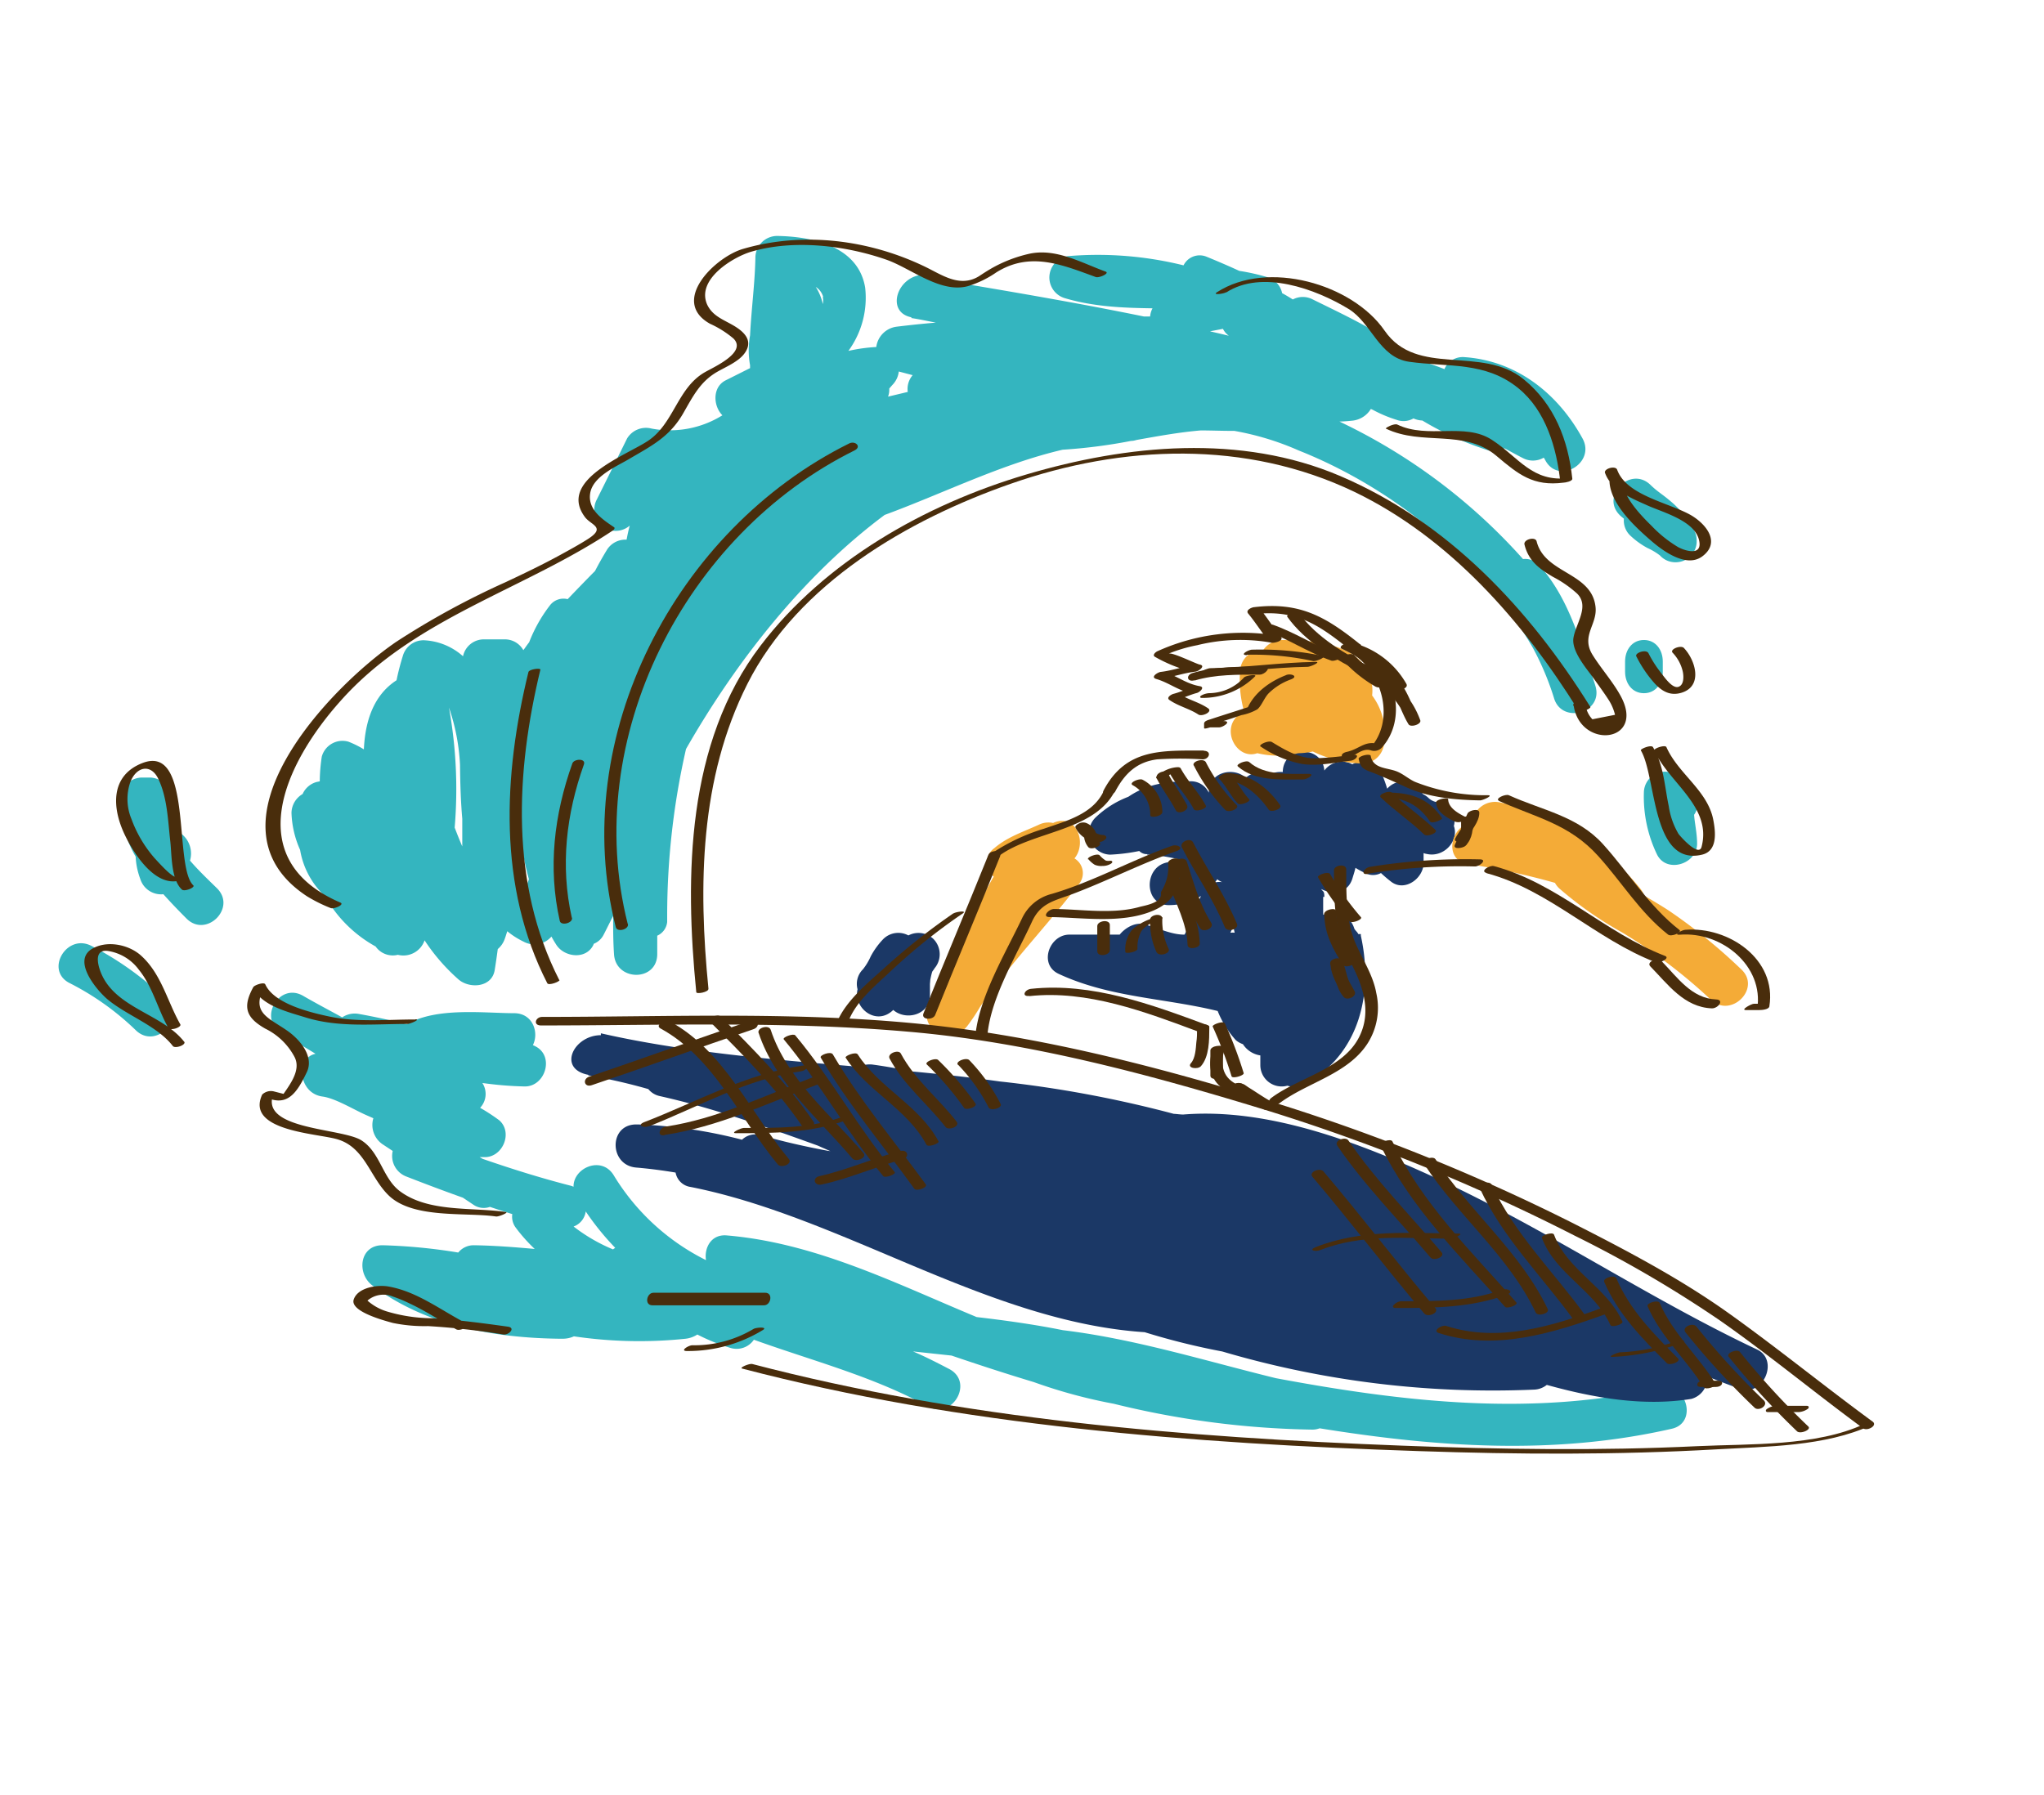 <svg id="layer1" xmlns="http://www.w3.org/2000/svg" viewBox="0 0 325.3 285.68"><defs><style>.cls-1{fill:#34b5bf;}.cls-2{fill:#1b3866;}.cls-3{fill:#f4ab37;}.cls-4{fill:#492d0c;}</style></defs><path class="cls-1" d="M51.73,142.67a20.66,20.66,0,0,0,8.05,8A3.33,3.33,0,0,0,63.29,152h.06a3.56,3.56,0,0,0,4.22-2.31A30.72,30.72,0,0,0,73,155.94c1.75,1.48,5.28,1.27,5.73-1.51.18-1.11.34-2.23.49-3.35a3.7,3.7,0,0,0,1.11-1.62c.15-.4.27-.81.4-1.22a12.8,12.8,0,0,0,2.6,1.66,3.58,3.58,0,0,0,4.43-.81c.24.44.5.88.77,1.3,1.27,2,4.75,2.44,5.92,0,0,0,0-.1.07-.16a3,3,0,0,0,1.54-1.42c.52-1,1-2,1.52-3,0,2,0,4,.14,6.06.24,4.38,6.88,4.45,6.88,0v-.35h0v0c0-1,0-1.53,0-2.57a2.68,2.68,0,0,0,1.58-2.18h0s0-.61,0-.63,0-.35,0-.39a119.21,119.21,0,0,1,3-26.52c8-14,18.75-27.68,31.61-37.26,9.45-3.48,18.58-8.1,28.32-10.38A85.51,85.51,0,0,0,180,70.19l.06,0a3,3,0,0,0,.8-.15c3.41-.61,6.79-1.23,10.23-1.52,1.63,0,3.26.07,4.89.07.16,0,.3,0,.45,0a44.38,44.38,0,0,1,10.28,3.13c14.84,5.89,29.18,17.36,37.26,31.44a44.33,44.33,0,0,1,3.34,7.94c1.22,4.24,7.84,2.43,6.62-1.83a33.73,33.73,0,0,0-1.46-4,2.87,2.87,0,0,0-.15-.84C250.54,99.18,248.71,94.19,245,90a3,3,0,0,0-2.61-1A91.8,91.8,0,0,0,213.6,67.31l-.43-.21c.68,0,1.36-.07,2-.13a3.9,3.9,0,0,0,3-1.87l.33.15a21,21,0,0,0,3.79,1.59,3.16,3.16,0,0,0,2.66-.23,3.79,3.79,0,0,0,1.41.33,49.83,49.83,0,0,0,10.39,4.72,3.07,3.07,0,0,0,2.68-.3c1,.53,1.94,1.06,2.93,1.56a3.42,3.42,0,0,0,3.33-.07c.09.15.18.3.26.45,2.12,3.89,8,.42,5.93-3.46-3.95-7.25-10.62-12.5-19-13a3.16,3.16,0,0,0-3,1.92,40.23,40.23,0,0,0-4.73-1.55c-4.75-4.09-10.54-6.74-16.22-9.54a3.39,3.39,0,0,0-3.18,0c-.56-.35-1.13-.7-1.7-1a3.36,3.36,0,0,0-2.37-2.55,33,33,0,0,0-4.45-1c-1.8-.83-3.56-1.58-5.2-2.25a2.86,2.86,0,0,0-3.67,1.37,56.77,56.77,0,0,0-18.12-1.49,3.43,3.43,0,0,0-.72,6.73c4.62,1.36,9.22,1.53,13.9,1.6a3.43,3.43,0,0,0-.38,1.3c-.35,0-.69,0-1,0-10.83-2.22-21.73-4.06-32.62-5.88-.68-.12-1.07-.23-1.75-.34-.1,0,0-.22,0-.24v-.18h-.57c-4.27,0-6.27,5.94-2.05,6.77a.49.49,0,0,0,0,.12c1.3.2,2.6.48,3.89.73-2.07.17-4.14.39-6.2.64a3.74,3.74,0,0,0-3.28,3.24,26.51,26.51,0,0,0-4.44.62,14.33,14.33,0,0,0,2.67-10.07c-1.08-6.59-8.38-8.14-14-8.23A3.47,3.47,0,0,0,120.22,41c-.07,4-.64,8.19-.85,12.4a13.26,13.26,0,0,0,0,4.74l0,.46-3.87,1.94c-2.17,1.08-2,4.11-.53,5.57a15.77,15.77,0,0,1-11.29,2.11,3.51,3.51,0,0,0-3.88,1.58Q97.4,74.66,95,79.48a3.4,3.4,0,0,0,5.22,4.19c-.2.74-.36,1.49-.5,2.24a3.46,3.46,0,0,0-3.11,1.59c-.67,1.1-1.31,2.23-1.91,3.39-1.47,1.48-2.93,3-4.36,4.49a2.71,2.71,0,0,0-2.83,1,23.46,23.46,0,0,0-3.3,5.87c-.31.38-.62.86-.92,1.25a3.36,3.36,0,0,0-3-1.72H77.06a3.38,3.38,0,0,0-3.37,2.69,10,10,0,0,0-6.27-2.55,3.43,3.43,0,0,0-3.31,2.5,38.35,38.35,0,0,0-1,3.87c-3.68,2.38-5,6.55-5.2,11a15.08,15.08,0,0,0-2.48-1.23,3.42,3.42,0,0,0-4.22,2.39,27.64,27.64,0,0,0-.32,3.93l-.49.1a3.43,3.43,0,0,0-2.24,1.92,3.54,3.54,0,0,0-1.77,3,15.59,15.59,0,0,0,1.37,5.89A13,13,0,0,0,51.73,142.67Zm21.84-12.34a.88.88,0,0,1,0,.17c0,1.41,0,2.82,0,4.24-.43-1-.83-2-1.21-3a72.9,72.9,0,0,0-.91-19.11,32.81,32.81,0,0,1,1.76,9.1C73.24,124.59,73.32,127.46,73.57,130.33Zm122-76.88c-1-.25-2-.47-3-.71l2.06-.39A3.09,3.09,0,0,0,195.57,53.45Zm-50.32,6.27a3.36,3.36,0,0,0-.78,2.67l-3.14.75a3,3,0,0,0,.19-1.28c.21-.25.41-.48.63-.72a3.59,3.59,0,0,0,.89-2C143.77,59.33,144.51,59.53,145.25,59.72ZM83.31,136.29c.25,1.23.53,2.45.86,3.66-.15.47-.32.94-.49,1.4a11,11,0,0,1-.91-1.38C83,138.75,83.17,137.52,83.31,136.29Zm47.64-89a2.76,2.76,0,0,1,0,1.11,8.38,8.38,0,0,0-1.12-2.72A2.74,2.74,0,0,1,131,47.24Z"/><path class="cls-1" d="M258.44,82.57a3.29,3.29,0,0,0,1,2.67,12.74,12.74,0,0,0,2.76,2,9.81,9.81,0,0,1,2,1.2,3.28,3.28,0,0,0,1.77,1h0a3.51,3.51,0,0,0,2.4-.38,3.36,3.36,0,0,0,1.65-3.1,3.47,3.47,0,0,0-.42-1.59A15.33,15.33,0,0,0,266,79.9c-1.5-1.29-2.13-1.55-3.34-2.72-3.18-3.07-8,1.77-4.85,4.85C258,82.22,258.23,82.39,258.44,82.57Z"/><path class="cls-1" d="M258.63,105.31v1.61c0,1.87,1.13,3.43,3,3.43s3-1.56,3-3.43v-1.61c0-1.87-1.13-3.43-3-3.43S258.63,103.44,258.63,105.31Z"/><path class="cls-1" d="M269.61,129.71a3,3,0,0,0,.36-2.81c-.63-1.84-1.55-3.76-3.79-3.84a3.37,3.37,0,0,0-4.56,3.14A21.16,21.16,0,0,0,263.7,136c1.51,3.12,6.45,1.55,6.39-1.74,0-1.31-.26-2.63-.42-3.93Z"/><path class="cls-1" d="M30.24,137a4,4,0,0,0-1.46-4.34A22.92,22.92,0,0,0,27,125.78a3.67,3.67,0,0,0-3-2h-1.6A3.71,3.71,0,0,0,19,127.51a19.33,19.33,0,0,0,2.59,8.86,11.6,11.6,0,0,0,.74,3.56A3.47,3.47,0,0,0,26,142.35c1.18,1.32,2.43,2.62,3.69,3.88,3.13,3.13,8-1.68,4.85-4.82C33.1,140,31.6,138.58,30.24,137Z"/><path class="cls-1" d="M14.52,150.56c-3.93-2-7.4,3.9-3.47,5.92A43.31,43.31,0,0,1,21.61,164c3.16,3.09,8-1.76,4.85-4.85A49.51,49.51,0,0,0,14.52,150.56Z"/><path class="cls-1" d="M264.14,220.91c-20.29,4.63-40.77,2.28-61.09-1.52-11.26-2.76-22.4-6.25-33.89-7.64-4.52-.91-9.12-1.55-13.73-2.09-13-5.41-25.69-11.82-39.81-13-2.45-.19-3.57,2-3.26,3.94a35.89,35.89,0,0,1-14.67-13.48c-1.93-3.22-6.48-1.21-6.41,1.8a2.54,2.54,0,0,0-.46-.17c-4.72-1.21-9.38-2.67-14-4.27l-.49-.28.72,0c2.91.11,4.64-3.87,2.42-5.85a29.64,29.64,0,0,0-3.06-2,3.21,3.21,0,0,0,.36-3.95,57.28,57.28,0,0,0,6.7.55c3.31.07,4.83-4.84,1.73-6.39l-.39-.19c1-2,0-5.05-2.94-5.08-4.81,0-12.34-1-17.09,1.74-2.56-.59-5.12-1.17-7.71-1.63a3.6,3.6,0,0,0-2.61.55c-2-1.1-4.12-2.21-6.21-3.42-3.84-2.23-7.24,3.64-3.46,5.92l5.43,3.3c-3.19.64-2.79,6.29,1.12,6.81,2,.27,4.82,2,6.83,2.9l1.25.55a3.72,3.72,0,0,0,1.43,4.12l1.65,1.09a3.5,3.5,0,0,0,2.17,4.07c3,1.17,6,2.3,9,3.37l1.66,1.11a2.89,2.89,0,0,0,2.64.35c1.19.4,2.38.78,3.56,1.15a2.89,2.89,0,0,0,.5,2.09,26.16,26.16,0,0,0,3.07,3.46c-3.21-.29-6.42-.54-9.65-.59a3.16,3.16,0,0,0-2.52,1.16,88.41,88.41,0,0,0-12-1.16c-3.72-.06-4.21,4.48-1.68,6.39,8.49,6.41,19.29,8.35,29.72,8.49a2.27,2.27,0,0,1-.29,0h.8a4.32,4.32,0,0,0,1.86-.38,71.08,71.08,0,0,0,17.79.38,4.34,4.34,0,0,0,1.85-.67,31.44,31.44,0,0,0,5.36,2.16,3.33,3.33,0,0,0,3.64-1.33c9.32,3.36,19,5.84,27.69,10.62,3.88,2.14,7.34-3.79,3.47-5.92-1.91-1-3.86-2-5.84-2.84l6.14.66c4.34,1.48,8.7,2.9,13.08,4.22a82.14,82.14,0,0,0,12.72,3.45,140.41,140.41,0,0,0,31.62,4.12,3.28,3.28,0,0,0,1.16-.21c18.62,3,37.33,4.34,56,.08C270.28,226.54,268.45,219.93,264.14,220.91ZM97.91,198.64c-.12.08-.24.16-.35.25a27.38,27.38,0,0,1-6.27-3.64,3,3,0,0,0,1.93-2.4A42.58,42.58,0,0,0,97.91,198.64Z"/><path class="cls-2" d="M231.38,131.48a3,3,0,0,0-2.37-3.76,2.49,2.49,0,0,1-1.7-.73,3.77,3.77,0,0,0-.85-.58,3.78,3.78,0,0,1-.22-.33,3.39,3.39,0,0,0-5.47-.53,22.09,22.09,0,0,0-1-2.68c-.84-1.91-3-2.07-4.55-1.21a3.48,3.48,0,0,0-4.45,1c-.33-4.06-6.55-4-6.62.24a4.21,4.21,0,0,0-1.93.29,3.71,3.71,0,0,0-3.95.63c-1.91-1.79-5.88-1-5.89,2.37a3.13,3.13,0,0,0-2.95-1.82c-4,0-6.94.5-9.86,2.47a15.47,15.47,0,0,0-5.27,3.35,3.45,3.45,0,0,0,2.38,5.86,29.75,29.75,0,0,0,4.63-.58,1.7,1.7,0,0,0,1.28.5v.08l.4,0,.08,0a34.15,34.15,0,0,1,4.49.73,2.36,2.36,0,0,1-1.28.44c-4.39.27-4.42,7.13,0,6.86a9.46,9.46,0,0,0,4.86-1.45c-1.09,2.09-2,5.15-2.63,6.15h-.07c-2,0-4-1-6.24-1.62-1.55-.46-3.21.62-4,1.62h-8c-3.22,0-4.93,4.74-1.73,6.24,8.13,3.79,16.82,3.84,25.32,5.92a15.26,15.26,0,0,0,2.91,4.66,3.54,3.54,0,0,0,1.11.62,4,4,0,0,0,2.77,1.79v1.57a3.4,3.4,0,0,0,4.3,3.25,3.8,3.8,0,0,0,2.9-.29c8.68-4.83,10.8-14.55,8.8-23.57v-.28h-.42c-.09-.3-.54-.61-.64-.92-.69-2.19-2.94-2.84-4.94-2.15v-2.84h.19c0-1-.21-.79-.51-1.26,1.93,1,4.32.64,5-1.76.17-.57.32-1,.46-1.61a15.27,15.27,0,0,0,1.75.93,2.7,2.7,0,0,0,2.31-.1,21.19,21.19,0,0,0,1.66,1.41c2.16,1.6,5.12-.57,5.12-3V135.8a2.1,2.1,0,0,0,.51.14C229.83,136.56,232.23,133.82,231.38,131.48Zm-34.87,17a3.28,3.28,0,0,0-.7,0c.15-.33.3-.65.47-1C196.36,147.87,196.43,148.19,196.51,148.52Zm-2.8-8.52a3.23,3.23,0,0,0,.8.47,3,3,0,0,0-1.2.06C193.45,140.36,193.58,140.18,193.71,140Z"/><path class="cls-2" d="M148.57,149.49a3.43,3.43,0,0,0-4-.58,3.38,3.38,0,0,0-4,.58,12.27,12.27,0,0,0-2,2.76,9.25,9.25,0,0,1-1.24,2.06,3.25,3.25,0,0,0-.85,3.17c-.7,3,3,5.93,5.68,3.29,1.91,1.72,5.84.92,5.84-2.43,0-.36,0-.72,0-1.07l0-.63s.05-.54.05-.63c.07-.4.16-.78.26-1.16l.07-.2c.13-.19.55-.72.18-.32A3.46,3.46,0,0,0,148.57,149.49Z"/><path class="cls-2" d="M279.64,214.83c-17.5-8.27-33.59-19.23-51.2-27.34-12-5.52-26.47-11.18-40.13-10.07-.5,0-1-.09-1.51-.11a184.74,184.74,0,0,0-27.74-5.16c-4.61-.65-9.26-1.15-13.93-1.59-2-.41-4-.78-6.1-1.07a4,4,0,0,0-2.33.33c-13.79-1.15-28.07-2.37-41.07-5.33v.3h0c-4.3,0-7,5.35-2,6.31v.09a89.29,89.29,0,0,1,9.55,2.18,3.18,3.18,0,0,0,1.81,1.11c8.6,1.92,16.9,4.91,25.17,7.89.67.3,1.35.6,2,.88l-.53-.08c-3.51-.66-7-1.44-10.42-2.43a3.09,3.09,0,0,0-3.12.69A76,76,0,0,0,101.57,179h-.24c-4.48-.08-4.43,6.49-.09,6.86,2.12.18,4.19.45,6.28.8a2.81,2.81,0,0,0,2.39,2.29c24.29,4.81,47.3,21.48,72.26,23.12a111.92,111.92,0,0,0,12.35,3.07,152.16,152.16,0,0,0,49.65,6.07,3.41,3.41,0,0,0,2-.75c7.5,2.08,15.37,3.46,23,2.23a3.44,3.44,0,0,0,2.53-3.58c1.75.7,3.51,1.37,5.28,2C280.65,222.35,283.16,216.49,279.64,214.83Z"/><path class="cls-3" d="M217.81,107.13c-2.18-4.87-9.34-5.2-13.82-5.25a3.69,3.69,0,0,0-2.94,1.59l-.27,0a3.52,3.52,0,0,0-3.43,3.43,18.46,18.46,0,0,0,.64,6.33l-.55.35c-3.4,2.25-.7,7.51,2.66,6.32a14,14,0,0,0,6.53,0,11.2,11.2,0,0,0,2.3-.27,19.45,19.45,0,0,0,7.92,1.92,3.49,3.49,0,0,0,3.43-3.43,10,10,0,0,0-1.91-7.41A6.72,6.72,0,0,0,217.81,107.13Z"/><path class="cls-3" d="M171,136.65c2-2.4.39-7.13-3.22-5.72l-.18.08a3.5,3.5,0,0,0-2.24.26c-2.55,1.18-5,1.93-7.12,3.75a2.82,2.82,0,0,0-.09,4.52c-3.23,5.39-5.06,12-8.24,17.47-.63.92-1.26,1.85-1.85,2.81-2.4,3.85,3.33,6.89,5.92,3.46a30.45,30.45,0,0,0,2-3c4.77-6.86,10.63-12.89,15.71-19.52A2.73,2.73,0,0,0,171,136.65Z"/><path class="cls-3" d="M277.12,154.31a87.87,87.87,0,0,0-11.57-9.38c-1.26-.82-2.56-1.58-3.86-2.35a4.45,4.45,0,0,0-.64-1.13,39.48,39.48,0,0,0-22.4-13.73,3.65,3.65,0,0,0-4.34,3.2c-3.48.47-4.65,6-.7,6.62a114.49,114.49,0,0,1,13.86,3,3.38,3.38,0,0,0,.7.9,58.39,58.39,0,0,0,10,7,85.07,85.07,0,0,1,14.13,10.72C275.49,162.17,280.36,157.33,277.12,154.31Z"/><path class="cls-4" d="M86.13,163.24c19.5,0,39-.72,58.48,1,18.82,1.62,37.6,6.61,55.63,12.1a309.15,309.15,0,0,1,50.38,20.37,191,191,0,0,1,23.1,13.49c7.8,5.45,15.13,11.55,22.8,17.17.65.49,2.37-.44,1.49-1.08-7.67-5.62-15.05-11.64-22.79-17.17s-16.22-10-24.72-14.32a312.09,312.09,0,0,0-50.8-20.23c-17.65-5.37-36-9.94-54.41-11.69-19.59-1.85-39.34-1-59-1-1.08,0-1.5,1.36-.19,1.36Z"/><path class="cls-4" d="M296.71,226.68c-7.66,3.59-18.27,3.14-26.51,3.53-15.67.76-31.4.52-47.07-.08-34.56-1.31-69.87-4.21-103.42-13-.44-.11-2.13.59-1.6.73C153.05,227,189.87,229.8,225.84,231c15.76.54,31.58.62,47.33-.28,7.85-.45,17.35-.44,24.65-3.85,1.15-.55-.67-.44-1.11-.23Z"/><path class="cls-4" d="M216.46,102.57c-5.49-4.42-9.62-6.78-16.83-5.92-.33,0-1.44.44-1,1,1.22,1.48,2.22,3.11,3.44,4.59l1.48-1a32.94,32.94,0,0,0-19.33,2.42c-.3.13-.92.65-.37.92a22.83,22.83,0,0,0,5.91,2.36l.71-1.13c-2,.23-3.77.92-5.74,1.15-.48.06-1.72.83-.7,1.13,2.06.6,3.58,1.92,5.73,2.29l.45-1.08c-1.18.31-2.28.85-3.44,1.15-.39.1-1.23.62-.63,1,1.47,1,3.12,1.34,4.59,2.3.57.37,2.34-.44,1.53-1-1.47-1-3.12-1.33-4.59-2.29-.21.33-.41.67-.62,1,1.17-.3,2.27-.84,3.44-1.15.41-.11,1.37-.92.44-1.08-2.19-.38-3.69-1.69-5.73-2.29l-.71,1.13c2-.23,3.77-.92,5.74-1.15.44,0,1.76-.93.7-1.13-.56-.1-4.36-2-4.95-1.74a24,24,0,0,1,4.55-1.34,28.54,28.54,0,0,1,11.85-.4c.38.08,2-.27,1.48-.94-1.23-1.48-2.22-3.11-3.44-4.59l-1,1c6.73-.8,10.28,1.52,15.29,5.55.56.45,2.36-.32,1.78-.78Z"/><path class="cls-4" d="M215.82,104.47c4.36,3.24,6.08,10.29,2.3,14.54l1.66-.45c-2.54-.88-3.22.64-5.48,1.14-1.17.27-.91,1.17.25.92s2.24-1.65,3.69-1.15a1.66,1.66,0,0,0,1.67-.45c4-4.44,2.32-11.87-2.29-15.29-.53-.39-2.3.38-1.8.74Z"/><path class="cls-4" d="M191.58,119.48c-6.75,0-12.38-.36-15.93,6.32-.5,1,1.46.92,1.84.19,1.51-2.84,3.41-4.69,6.67-5.11a56.26,56.26,0,0,1,7.23,0c1.09,0,1.5-1.35.19-1.36Z"/><path class="cls-4" d="M175.62,126c-1.72,3.62-6,4.71-9.47,5.92a31.19,31.19,0,0,0-8.68,4.17c-.83.62,1.11.47,1.51.17,5.37-4,15.4-3.89,18.55-10.55.21-.43-1.66-.25-1.91.29Z"/><path class="cls-4" d="M157.3,136.09c-3.39,8.43-6.94,16.8-10.33,25.23-.42,1.06,1.52,1.1,1.86.26,3.39-8.43,6.94-16.8,10.32-25.23.43-1.06-1.52-1.1-1.85-.26Z"/><path class="cls-4" d="M157.15,164.74c.56-6,4.61-12.61,7.08-18,1.38-3,3.49-3.31,6.38-4.39,5.63-2.12,11-4.88,16.67-6.88,1.28-.45.11-1.13-.77-.82-6.48,2.28-12.53,5.71-19.13,7.65a7.14,7.14,0,0,0-4.7,3.84c-2.66,5.6-6.88,12.59-7.46,18.82-.07.81,1.87.44,1.93-.23Z"/><path class="cls-4" d="M185.92,137.46a7.42,7.42,0,0,1-1.09,4.42.66.66,0,0,0-.05.46c0,1.35-2.32,1.76-3.31,2-4.31,1.25-9.3.4-13.72.36-.86,0-2,1.28-.7,1.29,5.14.05,11.17,1.06,16.1-.87,3.82-1.5,4.69-3.82,4.72-7.9,0-.94-1.94-.6-2,.19Z"/><path class="cls-4" d="M151.75,145.38a103.11,103.11,0,0,0-11.09,8.79c-2.61,2.35-6.12,5.23-7.47,8.6-.13.31,1.71.13,1.9-.35,1.23-3.07,4.23-5.53,6.58-7.74a93.59,93.59,0,0,1,11.55-9.27c.79-.54-1.14-.25-1.47,0Z"/><path class="cls-4" d="M163.83,158.57c9.21-1,18.41,2.5,26.89,5.66.61.23,2.36-.66,1.53-1-9-3.33-18.46-6.86-28.17-5.82-1,.11-1.58,1.28-.25,1.13Z"/><path class="cls-4" d="M190.51,163.84c0,.69,0,1.38-.11,2.06-.09,1-.15,2.54-.86,3.34s1.08,1.06,1.59.48c1.33-1.51,1.32-4.17,1.33-6.07,0-.94-2-.59-2,.19Z"/><path class="cls-4" d="M216.26,120.89c.22,1.27.79,1.6,1.93,2,2.09.8,4,1.7,6,2.6,3.47,1.5,7.62,1.86,11.37,1.92.42,0,2.21-.8,1.24-.82a30.3,30.3,0,0,1-11.61-2.13c-1-.45-1.8-1.21-2.87-1.65-1.55-.63-3.8-.4-4.17-2.48-.08-.44-2,0-1.93.52Z"/><path class="cls-4" d="M212.3,138.59c0,4.76.06,9.8,2.39,14.11,2.11,3.91,3.77,8.25,1.56,12.49-2.63,5.05-9.65,6.37-13.93,9.59-1,.79.52,1.43,1.27.87,4.45-3.35,10.92-4.63,14.08-9.58a10.56,10.56,0,0,0,1.36-8c-.49-2.78-2.13-5.27-3.25-7.8-1.61-3.67-1.51-8-1.53-11.86,0-1-1.95-.7-1.95.15Z"/><path class="cls-4" d="M217.74,139.07a92.54,92.54,0,0,1,17-1.14c.75,0,2.05-1.13.74-1.13A95.22,95.22,0,0,0,218,138c-.92.17-1.58,1.35-.25,1.11Z"/><path class="cls-4" d="M216.46,106.88c3.45,2.09,6.23,4.42,7.63,8.31l1.86-.65c-1.49-2.45-2.06-5.4-4.41-7.23-.5-.4-2.22.43-1.65.89s1.46.88,2.14,1.42c.51.41,2.25,0,1.78-.78a13.75,13.75,0,0,0-8.86-6.59c-.5-.12-2.23.72-1.34,1.06a28.38,28.38,0,0,1,5.7,3.57c.58.4,2.34-.43,1.52-1a28.06,28.06,0,0,0-5.7-3.56l-1.34,1.06a12.86,12.86,0,0,1,8.24,6.24l1.78-.78c-.68-.54-1.45-.89-2.13-1.43l-1.66.89c2.18,1.7,2.75,4.75,4.15,7,.33.55,2.1,0,1.86-.65-1.48-4.09-4.42-6.59-8.05-8.79-.6-.36-2.36.49-1.52,1Z"/><path class="cls-4" d="M204.74,107.45c-2.62,1-5.19,2.82-6.29,5.47l.84-.57c-2.13.71-4.47,1.43-6.61,2.14-.33.11-1.05.27-1.05.7v.71c0,.22.86-.11,1-.11H194c.67,0,2.07-1,.77-1h-1.42c.19,0,.24.51.24.59v-.71c0,.23-.4.47-.68.7,1.53-.51,3.14-1,4.66-1.53a8.09,8.09,0,0,0,2.53-.92c.69-.57,1.12-1.87,1.82-2.57a9.72,9.72,0,0,1,3.51-2.19c1.27-.48.11-1-.73-.71Z"/><path class="cls-4" d="M200.65,118.85a17.7,17.7,0,0,0,6.53,2.76c2.53.39,5.25-.22,7.76-.51.88-.1,1.64-1.1.29-.94a56.79,56.79,0,0,1-6,.56c-2.48,0-4.75-1.34-6.8-2.59-.54-.33-2.24.45-1.8.72Z"/><path class="cls-4" d="M238.53,127.49c6,2.68,11.22,3.68,15.82,8.78,3.76,4.16,6.66,9,11.13,12.51.52.4,2.29-.36,1.8-.74-4.84-3.77-8.08-9.13-12.15-13.64s-9.67-5.39-15-7.81c-.54-.24-2.31.55-1.55.9Z"/><path class="cls-4" d="M236.58,139c9.93,2.64,17.38,10.52,26.9,14.18.62.24,2.37-.65,1.53-1-9.65-3.72-17.19-11.63-27.26-14.31-.66-.18-2.28.8-1.17,1.1Z"/><path class="cls-4" d="M262.64,153.83c2.84,2.9,5.39,6.52,9.82,6.69,1,0,2-1.37.66-1.42-3.93-.16-6.2-3.56-8.71-6.13-.62-.63-2.45.16-1.77.86Z"/><path class="cls-4" d="M267.38,148.79c6.59-.52,13.38,4.94,12.28,11.82.53-.22,1.06.18,1.6-.82h-2.14c-.39,0-2.2,1-1.26,1H280c.38,0,1.51-.08,1.59-.58,1.21-7.54-6.51-12.74-13.36-12.2-.49,0-2.12.88-.85.78Z"/><path class="cls-4" d="M112.75,157.41c-1.63-16.42-1.39-33.51,6.2-48.55,8.07-16,25.56-26.13,41.88-31.84,17.84-6.25,37.46-7,54.71,1.27,15.21,7.33,26.84,20.66,35.63,34.76.3.49,2.09-.25,1.93-.52-9.74-15.63-22.63-29.42-39.82-36.76-15.83-6.75-33.88-5-50-.22s-32,13.8-42.23,27.22c-11.81,15.47-12.08,36.68-10.24,55.16,0,.38,2,0,1.93-.52Z"/><path class="cls-4" d="M261.14,119.46c2.49,4.15,1.68,18.52,9.75,16.59,2.48-.59,2.15-3.59,1.78-5.52-.89-4.69-5.56-7.32-7.46-11.59-.2-.44-2.07.21-1.93.52,2.3,5.16,9.21,8.92,7.52,15.36-.44,1.67-3.4-1.7-3.67-2.08a12.11,12.11,0,0,1-1.55-4.41c-.68-3.21-.78-6.5-2.51-9.39-.27-.45-2.07.29-1.93.52Z"/><path class="cls-4" d="M260.43,104.5a19.63,19.63,0,0,0,2.81,4.18c1.22,1.36,2.56,2.15,4.39,1.59,3.42-1.06,2.22-5.16.36-7.12-.48-.51-2.32.21-1.79.76a6.39,6.39,0,0,1,1.55,2.75c.22.75.35,2.37-.64,2.68s-2.29-1.64-2.76-2.23a18.22,18.22,0,0,1-2-3.13c-.35-.68-2.23-.06-1.93.52Z"/><path class="cls-4" d="M250.45,112.34c1.1,7.1,11.67,5.86,7.38-1.72-1.25-2.23-3-4.17-4.35-6.33-1.93-3.07.75-4.84.45-7.65-.58-5.58-8.09-5.26-9.38-10.47-.21-.81-2.14-.3-1.93.52.64,2.6,2.34,3.86,4.57,5.16A18.11,18.11,0,0,1,251,94.5c2,2-.18,4.72-.58,7-.38,2.08,2,4.84,3.09,6.33.85,1.2,1.72,2.37,2.52,3.61a7.85,7.85,0,0,1,1,2.35l-3.6.71a4.06,4.06,0,0,1-1.12-2.67c-.12-.81-2.06-.33-1.93.52Z"/><path class="cls-4" d="M195.16,46.55c5.69-3.68,14.23-.55,19.45,2.62,3.68,2.23,4.86,7.74,9.65,8.42,6.3.88,12.15-.07,17.42,4.24,4.36,3.57,6.07,9.53,6.64,14.89l1.39-.63c-5.88.75-8-3.32-12.32-6.1s-10.14-.07-15-2.4c-.5-.25-2,.55-1.83.64,5.82,2.8,12.42,0,17.56,4.31,3.55,3,5.89,4.91,10.72,4.29.25,0,1.43-.21,1.39-.63-.66-6.17-2.83-11.81-7.72-15.81-6.72-5.49-17-.28-22.15-7.75s-18.63-11.33-26.69-6.12c-.79.52,1.14.24,1.47,0Z"/><path class="cls-4" d="M176,43.25c-3.9-1.41-8-3.82-12.29-2.83a21.91,21.91,0,0,0-5.37,2c-.87.46-1.7,1-2.55,1.56-3,1.83-5.8-.17-8.42-1.45-8.94-4.36-19.47-5.72-29.11-2.91-4.45,1.29-11.68,8.33-5.26,11.92a15.87,15.87,0,0,1,3.73,2.35c2.22,2.21-3.18,4.56-4.6,5.39-4.38,2.54-4.92,8.33-9.16,11-3.64,2.34-14.26,6.25-9.84,12.08,1,1.27,3.37,1.59.37,3.49-1.39.88-2.84,1.67-4.28,2.46-2.88,1.58-5.85,3-8.81,4.39a127.91,127.91,0,0,0-17.32,9.45c-10.88,7.42-31.42,29.26-14.23,40.53a23.94,23.94,0,0,0,3.76,1.87c.51.22,2.29-.55,1.55-.87-16-6.89-8.88-22.13,0-32.07C65.92,98.35,83.23,94,97.59,84.41c.11-.08.33-.35.14-.48-1.89-1.27-4.23-2.83-3.8-5.43s4-4.17,5.91-5.27c3.73-2.2,6.69-3.59,8.9-7.45,1.52-2.64,2.67-5,5.37-6.57,1.36-.79,3.46-1.64,4.41-3,1.52-2.12-.32-3.6-2.17-4.61-1.52-.84-3-1.43-3.8-3.1-1.8-4.05,4.17-7.6,7-8.43,6.8-2,15-1,21.52,1.27,3.86,1.35,8.58,5.38,12.94,4.22a16.14,16.14,0,0,0,4.54-2.19c5.43-3.41,10.56-1.19,15.84.73.53.19,2.29-.6,1.56-.87Z"/><path class="cls-4" d="M256.15,76.72c.22,3.62,4.13,7.2,6.66,9.39,1.85,1.59,5.54,4.32,8.08,2.48,3-2.21.69-5.1-1.69-6.53-3.39-2-10.34-3.13-11.83-7.28-.26-.73-2.18-.17-1.93.51,1,2.77,4.28,4.06,6.75,5.17s7.44,2.41,8.2,5.47c.64,2.56-2,1.86-3.29,1.18a19.65,19.65,0,0,1-4.23-3.38c-1.91-1.87-4.61-4.7-4.79-7.53,0-.69-2-.27-1.93.52Z"/><path class="cls-4" d="M66.11,162.29c-4.53,0-9.29.47-13.74-.48-2.95-.63-8.74-2-10.15-5.11-.19-.43-1.74.12-1.91.44-1.74,3.19-1.17,4.86,1.93,6.62a10.46,10.46,0,0,1,4.63,4.49c1.21,2.31-1.16,4.9-2.29,6.7l1.58-.55-2.57-.66a2,2,0,0,0-1.86.5c-2.68,5.76,8.58,6.17,11.85,7.09,4.48,1.25,5.24,6,8.25,8.94,3.87,3.8,12.25,2.68,17.1,3.38.44.07,2.08-.64,1.59-.71-5.46-.8-12.29.1-16.87-3.31-2.78-2.08-3.14-6.22-6.15-8.11-3.19-2-16.65-1.64-13.87-7.64l-1.86.5c3.85,2.15,5.45-.34,7.06-3.71,1.22-2.55-1.2-5.28-3.15-6.62-3.13-2.17-5.87-2.86-3.47-7.27l-1.92.44c1.29,2.89,5.61,3.89,8.36,4.75C53.9,163.6,59.42,163,64.85,163c.38,0,2.19-.74,1.26-.74Z"/><path class="cls-4" d="M29.33,165.86c-3.42-4.41-10.64-5.29-13.11-10.65-.52-1.11-1.5-4.09.88-3.84a7.56,7.56,0,0,1,5,3c2.18,2.68,3,6.25,4.67,9.22.33.59,2.17-.08,1.93-.52-2.08-3.66-3-8-6.22-10.92-2-1.84-5.64-2.55-8-1-2.93,2,1.05,6.61,2.64,7.94,3.13,2.61,7.87,4.18,10.39,7.43.36.46,2.21-.19,1.8-.72Z"/><path class="cls-4" d="M28.09,139.59c-.65.22-3-2.47-3.44-2.93a19.69,19.69,0,0,1-3.72-6.26,8.28,8.28,0,0,1-.23-5.78c.93-2.6,3.28-3.09,4.46-.7,1.48,3,1.57,6.79,1.94,10,.25,2.16.1,6.07,1.85,7.69.41.38,2.18-.34,1.81-.68-3.18-3,0-22.56-8.07-19.47-5.19,2-4.89,7.18-2.8,11.5,1.44,3,4.92,8.45,8.89,7.15,1.3-.42.08-.79-.69-.54Z"/><path class="cls-4" d="M74.07,210.59c-4-2.09-7.73-5-12.23-5.79-1.72-.32-4.93.13-5.55,2.08s5.2,3.43,6.24,3.72a24.91,24.91,0,0,0,5.59.5,117.29,117.29,0,0,1,12,1.34c.85.12,2-1.06.71-1.25-4-.56-8-1.09-12-1.34a25.72,25.72,0,0,1-7.35-1.11,8.35,8.35,0,0,1-3-1.7,3.91,3.91,0,0,1,4-.66,22.05,22.05,0,0,1,2.67,1.1c2.58,1.2,5,2.81,7.47,4.14.65.34,2.39-.56,1.51-1Z"/><path class="cls-4" d="M173.22,136.78a4.14,4.14,0,0,0,1,.88,2.61,2.61,0,0,0,1.24.19,2.49,2.49,0,0,0,1.36-.37c.3-.19.27-.46-.12-.46A1.85,1.85,0,0,1,176,137a4.29,4.29,0,0,1-1-.85c-.37-.37-2.15.34-1.82.67Z"/><path class="cls-4" d="M175,134.08a3.05,3.05,0,0,1-.57-1.46,2.74,2.74,0,0,0-1.53-1.6,1.43,1.43,0,0,0-1.16.06c-.18.07-.73.39-.57.68a4.14,4.14,0,0,0,3.56,2.29,1.53,1.53,0,0,0,1.27-.54c.25-.38-.21-.6-.53-.6-.06,0-.33,0-.11,0a3,3,0,0,1-.61-.15,3.2,3.2,0,0,1-1.65-1.51l-1.73.74a2,2,0,0,1,1.18,1.37,3,3,0,0,0,.66,1.5c.48.52,2.32-.2,1.79-.77Z"/><path class="cls-4" d="M232.53,130.62c0,1.26.12,2.69-.81,3.67l1.69.21c.78-1.6,1.2-3.34,2-4.95l-1.87.08c-.08,1.34-1.33,2.66-1.92,3.81-.44.85,1.5.66,1.81.07.64-1.24,2-2.65,2-4.1.05-.83-1.63-.42-1.87.08-.78,1.6-1.2,3.34-2,4.94-.43.89,1.34.57,1.68.21,1.16-1.23,1.18-2.63,1.18-4.25,0-.84-1.93-.43-1.93.23Z"/><path class="cls-4" d="M197,122c2.71,2.42,7,2.08,10.4,2.08.59,0,2.1-.89.8-.89-3.06,0-6.93.3-9.39-1.88-.43-.39-2.2.35-1.81.69Z"/><path class="cls-4" d="M188.09,134.9c2.2,4.28,5,8.22,6.84,12.69.37.89,2.29.34,1.93-.52-1.91-4.59-4.74-8.64-7-13-.41-.79-2.24-.06-1.76.87Z"/><path class="cls-4" d="M187,137.69c1.13,3.46,2.07,7,4,10.07.49.79,2.32,0,1.76-.87-1.9-3-2.78-6.39-3.87-9.71-.31-.94-2.24-.41-1.93.51Z"/><path class="cls-4" d="M186,140.66c1.14,3.25,2.86,6.2,3,9.74,0,.91,2,.53,1.94-.2-.1-3.68-1.78-6.67-3-10.06-.27-.77-2.2-.22-1.93.52Z"/><path class="cls-4" d="M183.05,146.42a11.08,11.08,0,0,0,1,5.13c.39.81,2.3.24,1.93-.52a10.2,10.2,0,0,1-1-4.77c0-1-1.95-.68-1.95.16Z"/><path class="cls-4" d="M183.69,146.11a8.56,8.56,0,0,0-3.51,1.89,4.91,4.91,0,0,0-1.08,3.55c0,.33,1.92,0,1.93-.52a5.37,5.37,0,0,1,.64-2.84,4.75,4.75,0,0,1,2.69-1.62c.1,0,.87-.36.57-.56s-.93,0-1.24.1Z"/><path class="cls-4" d="M174.63,147.41v4c0,1,2,.7,2-.15v-4c0-1-2-.69-2,.16Z"/><path class="cls-4" d="M180.28,125a5.37,5.37,0,0,1,2.78,4.77c0,.53,1.94.17,1.93-.52a5.82,5.82,0,0,0-3.16-5.13c-.5-.27-2.29.49-1.55.88Z"/><path class="cls-4" d="M184.13,124c.88,1.71,2.08,3.23,3,5,.39.76,2.23,0,1.77-.85-.89-1.72-2.09-3.24-3-5-.4-.77-2.24-.06-1.77.85Z"/><path class="cls-4" d="M185.9,123.55a1.8,1.8,0,0,1,.93-.52l-.8-.18c1.11,2.12,2.84,3.83,3.95,5.94.3.57,2.16-.1,1.94-.52-1.12-2.11-2.85-3.82-4-5.93-.15-.28-.56-.21-.81-.19a5.13,5.13,0,0,0-3,1.46c-.34.33.29.44.48.44a2,2,0,0,0,1.29-.5Z"/><path class="cls-4" d="M190,121.86a29.1,29.1,0,0,0,5,7.07c.54.54,2.37-.2,1.79-.8a27.87,27.87,0,0,1-4.87-6.78c-.38-.74-2.27-.14-1.94.51Z"/><path class="cls-4" d="M194,123.92c1.14,1.2,1.82,2.76,3,4,.36.37,2.15-.33,1.81-.68-1.14-1.19-1.82-2.75-3-4-.36-.38-2.15.32-1.82.67Z"/><path class="cls-4" d="M194.53,124.11c3.16.1,5.67,2.31,7.39,4.79.36.51,2.23-.12,1.8-.74-2-2.86-4.86-5-8.43-5.1-.7,0-2.07,1-.76,1Z"/><path class="cls-4" d="M191.31,111.1a11.87,11.87,0,0,0,8.43-3.43c.38-.38-1.43-.15-1.75.17a7.56,7.56,0,0,1-5.42,2.5,2.84,2.84,0,0,0-1.37.37c-.3.18-.27.4.11.39Z"/><path class="cls-4" d="M190.12,108.33c3.34-1,6.91-.93,10.37-.94.83,0,2-1.26.71-1.26-3.81,0-7.72-.08-11.39,1-1.16.36-.87,1.52.31,1.16Z"/><path class="cls-4" d="M191.31,107.15c5.63-.06,11.2-.92,16.82-1,.4,0,2.2-.79,1.26-.78-5.63.07-11.2.93-16.82,1-.4,0-2.2.79-1.26.78Z"/><path class="cls-4" d="M198.46,104.23a44.6,44.6,0,0,1,10.5,1c.49.11,2.2-.66,1.58-.81a48.42,48.42,0,0,0-11.27-1c-.58,0-2.1.87-.81.87Z"/><path class="cls-4" d="M201,100.23c3.77,1.33,7.12,3.61,10.89,4.94.45.17,2.2-.56,1.58-.78-3.77-1.33-7.12-3.61-10.89-4.94-.45-.16-2.2.56-1.58.78Z"/><path class="cls-4" d="M204.89,98.21c2.84,4,7.71,6.79,12,9,.48.25,2.26-.48,1.57-.84-4.19-2.14-9-4.93-11.76-8.83-.31-.45-2.18.17-1.8.7Z"/><path class="cls-4" d="M213.81,105.21a21.7,21.7,0,0,0,5.08,4.08,1.32,1.32,0,0,0,1.39-.12c.29-.21.55-.75.11-1a20,20,0,0,1-4.81-3.83c-.61-.6-2.43.18-1.77.85Z"/><path class="cls-4" d="M219.73,126.92c2.18,2.12,4.75,3.8,6.93,5.93.45.44,2.26-.28,1.8-.73-2.18-2.12-4.75-3.8-6.93-5.93-.45-.44-2.26.28-1.8.73Z"/><path class="cls-4" d="M220,126.93c3.34,0,5.67,1.06,7.58,3.84.32.46,2.07-.33,1.93-.52-2.06-3-4.66-4-8.25-4.08-.39,0-2.2.75-1.26.76Z"/><path class="cls-4" d="M228.57,127.8c.05,1.51,1.87,2.46,3,3a1.63,1.63,0,0,0,1.24-.09c.07,0,.91-.41.57-.58-1.11-.56-2.86-1.43-2.91-2.89,0-.37-1.95,0-1.93.52Z"/><path class="cls-4" d="M209.77,139.67a45.78,45.78,0,0,0,5,7c.38.39,2.18-.31,1.81-.68a44.84,44.84,0,0,1-4.89-6.85c-.34-.52-2.13.22-1.93.52Z"/><path class="cls-4" d="M210.76,145.61c.06,3.08,1.38,5.53,3,8,.38.58,2.25-.07,1.79-.77-1.61-2.45-2.84-4.81-2.9-7.79,0-.66-1.94-.27-1.93.52Z"/><path class="cls-4" d="M211.74,153.34c.06,2,1.17,3.54,2.07,5.3.4.76,2.24.05,1.77-.85-.77-1.49-1.83-2.86-1.88-4.6,0-1-2-.72-2,.15Z"/><path class="cls-4" d="M211.75,153.52c.75,1.6.84,3.71,2,5.06.42.46,2.26-.22,1.81-.73-1.13-1.26-1.21-3.34-1.92-4.84-.29-.63-2.17,0-1.93.51Z"/><path class="cls-4" d="M193,163.42a64.82,64.82,0,0,1,3,7.91c.14.44,2.06-.13,1.93-.51a65.59,65.59,0,0,0-3-7.92c-.22-.46-2.07.22-1.93.52Z"/><path class="cls-4" d="M192.63,167.22v4c0,.89,2,.51,2-.21v-4c0-.89-2-.51-2,.21Z"/><path class="cls-4" d="M192.94,167.2c-.79,2.56-.27,5.07,2.21,6.39.69.37,2.41-.58,1.5-1.07-2.19-1.16-2.44-3.28-1.76-5.49.27-.85-1.71-.62-1.95.17Z"/><path class="cls-4" d="M196.53,173.67c.15,0,.18,0,.07,0a.38.38,0,0,1,.13.09,2.21,2.21,0,0,1,.36.49,7.32,7.32,0,0,0,.88,1.19c.53.55,2.37-.19,1.79-.8-.84-.87-1.13-2.12-2.52-2.19A1.38,1.38,0,0,0,196,173c-.24.41.19.66.55.68Z"/><path class="cls-4" d="M196.13,173.58c1.72.89,3.24,2.09,5,3a1.37,1.37,0,0,0,1.38-.13c.28-.2.56-.71.12-.93-1.71-.88-3.23-2.08-4.94-3a1.37,1.37,0,0,0-1.38.14c-.28.2-.56.7-.13.92Z"/><path class="cls-4" d="M99.9,147.07C92.43,117.53,109,85.07,136,71.7c1.18-.59.12-1.59-.85-1.11-27.58,13.67-44.82,46.68-37.15,77,.22.88,2.15.36,1.93-.52Z"/><path class="cls-4" d="M91,146.08c-1.85-8.26-.89-16.47,1.93-24.39.36-1-1.57-.92-1.84-.17-2.9,8.15-3.92,16.58-2,25.08.19.84,2.13.34,1.94-.52Z"/><path class="cls-4" d="M89,156c-7.82-15.33-6.94-33.08-3-49.39.08-.33-1.79-.08-1.9.37-4,16.36-4.89,34.15,3,49.54.22.43,2.06-.28,1.94-.52Z"/><path class="cls-4" d="M105.12,163.72c8.55,4.66,12.65,14.42,18.66,21.64.57.68,2.4-.09,1.76-.86-6.09-7.33-10.25-17.18-18.94-21.91-.75-.41-2.44.61-1.48,1.13Z"/><path class="cls-4" d="M112.87,162.53c5.3,5.29,10.61,10.62,14.85,16.82.32.48,2.2-.14,1.8-.72-4.24-6.2-9.55-11.53-14.84-16.82-.44-.44-2.26.27-1.81.72Z"/><path class="cls-4" d="M120.73,164.41c2.62,8,9.62,13.71,14.92,20,.56.66,2.4-.1,1.77-.85-5.2-6.11-12.19-11.77-14.76-19.62-.29-.88-2.22-.34-1.93.52Z"/><path class="cls-4" d="M124.74,165.46c5.76,6.91,10.06,14.87,15.83,21.77.29.35,2.1-.31,1.82-.65-5.77-6.9-10.06-14.86-15.83-21.77-.3-.35-2.1.32-1.82.65Z"/><path class="cls-4" d="M130.62,168.36c4.34,7.39,9.9,13.95,14.9,20.88.32.44,2.19-.18,1.81-.71-5-6.87-10.48-13.36-14.78-20.68-.33-.57-2.16.12-1.93.51Z"/><path class="cls-4" d="M134.58,168.36c3.46,5.41,9.78,8.11,12.86,13.86.26.49,2.1-.21,1.93-.52-3.08-5.75-9.4-8.46-12.86-13.85-.32-.49-2.1.25-1.93.51Z"/><path class="cls-4" d="M141.58,168.51c2.22,4.18,6,7.18,8.9,10.89.49.63,2.34-.09,1.78-.82-2.86-3.71-6.68-6.7-8.9-10.88-.36-.68-2.22,0-1.78.81Z"/><path class="cls-4" d="M147.5,169.45a47.79,47.79,0,0,1,5.94,6.92c.29.44,2.17-.17,1.81-.7a49.06,49.06,0,0,0-5.94-6.93c-.41-.41-2.22.3-1.81.71Z"/><path class="cls-4" d="M152.46,169.48a28.25,28.25,0,0,1,4.87,6.8c.35.68,2.23.06,1.93-.52a29.34,29.34,0,0,0-5-7c-.49-.49-2.32.23-1.79.77Z"/><path class="cls-4" d="M208.87,187.33c6.07,7.14,11.73,14.63,17.8,21.77.57.67,2.41-.1,1.77-.85-6.07-7.15-11.73-14.63-17.81-21.77-.57-.67-2.4.1-1.76.85Z"/><path class="cls-4" d="M212.82,182.37c4.37,6.39,9.86,11.9,14.84,17.81.53.63,2.38-.11,1.77-.83-5-5.91-10.46-11.41-14.84-17.81-.46-.67-2.31,0-1.77.83Z"/><path class="cls-4" d="M219.67,182.22c4.67,9.89,12.69,17.69,19.84,25.8.35.39,2.16-.29,1.82-.68-7.11-8.06-15.08-15.81-19.73-25.64-.25-.52-2.11.14-1.93.52Z"/><path class="cls-4" d="M226.66,185.32c5.41,8.28,13.44,14.58,17.74,23.61.35.72,2.24.13,1.93-.52-4.35-9.12-12.41-15.51-17.88-23.88-.39-.59-2.26.06-1.79.79Z"/><path class="cls-4" d="M235.5,189.14c3.6,7.84,9.88,14,14.92,20.93.46.63,2.31-.07,1.77-.81-4.95-6.8-11.21-12.91-14.76-20.63-.36-.78-2.26-.21-1.93.51Z"/><path class="cls-4" d="M245.39,197.06c2.16,5.79,8.43,8.34,10.89,13.85.22.51,2.1-.13,1.93-.52-2.46-5.52-8.73-8.06-10.89-13.85-.18-.5-2.09.09-1.93.52Z"/><path class="cls-4" d="M255.28,204c2.19,5.14,6.08,9.09,10,13,.46.46,2.28-.25,1.79-.74-3.82-3.83-7.67-7.7-9.82-12.75-.28-.65-2.18-.06-1.94.51Z"/><path class="cls-4" d="M262.21,207.94c2.09,4.87,6.13,8.42,8.91,12.86.35.57,2.17-.13,1.93-.51-2.77-4.44-6.82-8-8.91-12.87-.25-.57-2.14,0-1.93.52Z"/><path class="cls-4" d="M268.23,212.08a122.94,122.94,0,0,0,11,12c.65.65,2.29-.35,1.47-1.17A120.42,120.42,0,0,1,270,211.2c-.57-.75-2.4.05-1.76.88Z"/><path class="cls-4" d="M275.14,216A123.43,123.43,0,0,0,286,227.85c.49.48,2.31-.24,1.8-.76a121.1,121.1,0,0,1-10.89-11.87c-.4-.53-2.26.14-1.79.76Z"/><path class="cls-4" d="M94.17,172.75c8.6-2.89,17.12-6,25.73-8.91,1.16-.39.81-1.76-.37-1.37-8.6,2.89-17.12,6-25.73,8.91-1.16.39-.81,1.77.37,1.37Z"/><path class="cls-4" d="M103.25,179.31c8-3.14,15.56-7.57,24.22-8.77.86-.12,1.66-1.1.31-.91-9,1.26-16.86,5.77-25.25,9-1.27.5-.09,1,.72.64Z"/><path class="cls-4" d="M105.77,180.67c8.53-1.28,16.27-5,24.26-8,1.24-.47.14-1.49-.85-1.11-7.63,2.92-15.08,6.55-23.23,7.78-1,.15-1.49,1.58-.18,1.38Z"/><path class="cls-4" d="M117.11,180.39c6,0,12.06,0,17.78-2.14,1.3-.48.08-.77-.68-.5-5.08,1.87-10.52,1.81-15.86,1.81-.43,0-2.21.83-1.24.83Z"/><path class="cls-4" d="M130.77,188.56c4.41-.95,8.52-2.81,12.87-4,1.19-.31.83-1.65-.36-1.33-4.35,1.15-8.45,3-12.86,4-1.22.26-.84,1.59.35,1.33Z"/><path class="cls-4" d="M210.09,199c6.72-2.63,13.76-1.86,20.8-1.81.43,0,2.21-.81,1.25-.82-7.75-.06-15.37-.74-22.73,2.15-1.28.5-.07.77.68.48Z"/><path class="cls-4" d="M222.23,208.22c6,0,11.92-.05,17.58-2.13,1.27-.46.11-1.09-.76-.78-5.15,1.89-10.65,1.83-16.06,1.83-.72,0-2.06,1.09-.76,1.08Z"/><path class="cls-4" d="M229,212.21c8.95,2.9,18.2,0,26.7-3.08,1.26-.47.12-1.25-.8-.91-7.89,2.91-16.42,5.55-24.74,2.85-.69-.22-2.28.78-1.16,1.14Z"/><path class="cls-4" d="M256.61,216a36,36,0,0,0,10.85-2.16c1.31-.44.06-.59-.65-.36a29.07,29.07,0,0,1-8.93,1.79c-.37,0-2.19.75-1.27.73Z"/><path class="cls-4" d="M271,220.79h2c.41,0,1-.13,1.07-.58s-.53-.42-.89-.42h-2c-.41,0-1,.13-1.06.58s.52.42.88.42Z"/><path class="cls-4" d="M281.35,224.79h4.94a2.9,2.9,0,0,0,1.37-.48c.3-.19.26-.52-.11-.52H282.6a2.82,2.82,0,0,0-1.36.48c-.31.19-.27.52.11.52Z"/><path class="cls-4" d="M103.79,207.79H121.6c1.09,0,1.49-2,.18-2H104c-1.09,0-1.49,2-.18,2Z"/><path class="cls-4" d="M109.42,215.07a22.88,22.88,0,0,0,12-3.35c.85-.54-1.1-.42-1.51-.16a18.35,18.35,0,0,1-9.73,2.59c-.6,0-2.1.94-.8.92Z"/></svg>